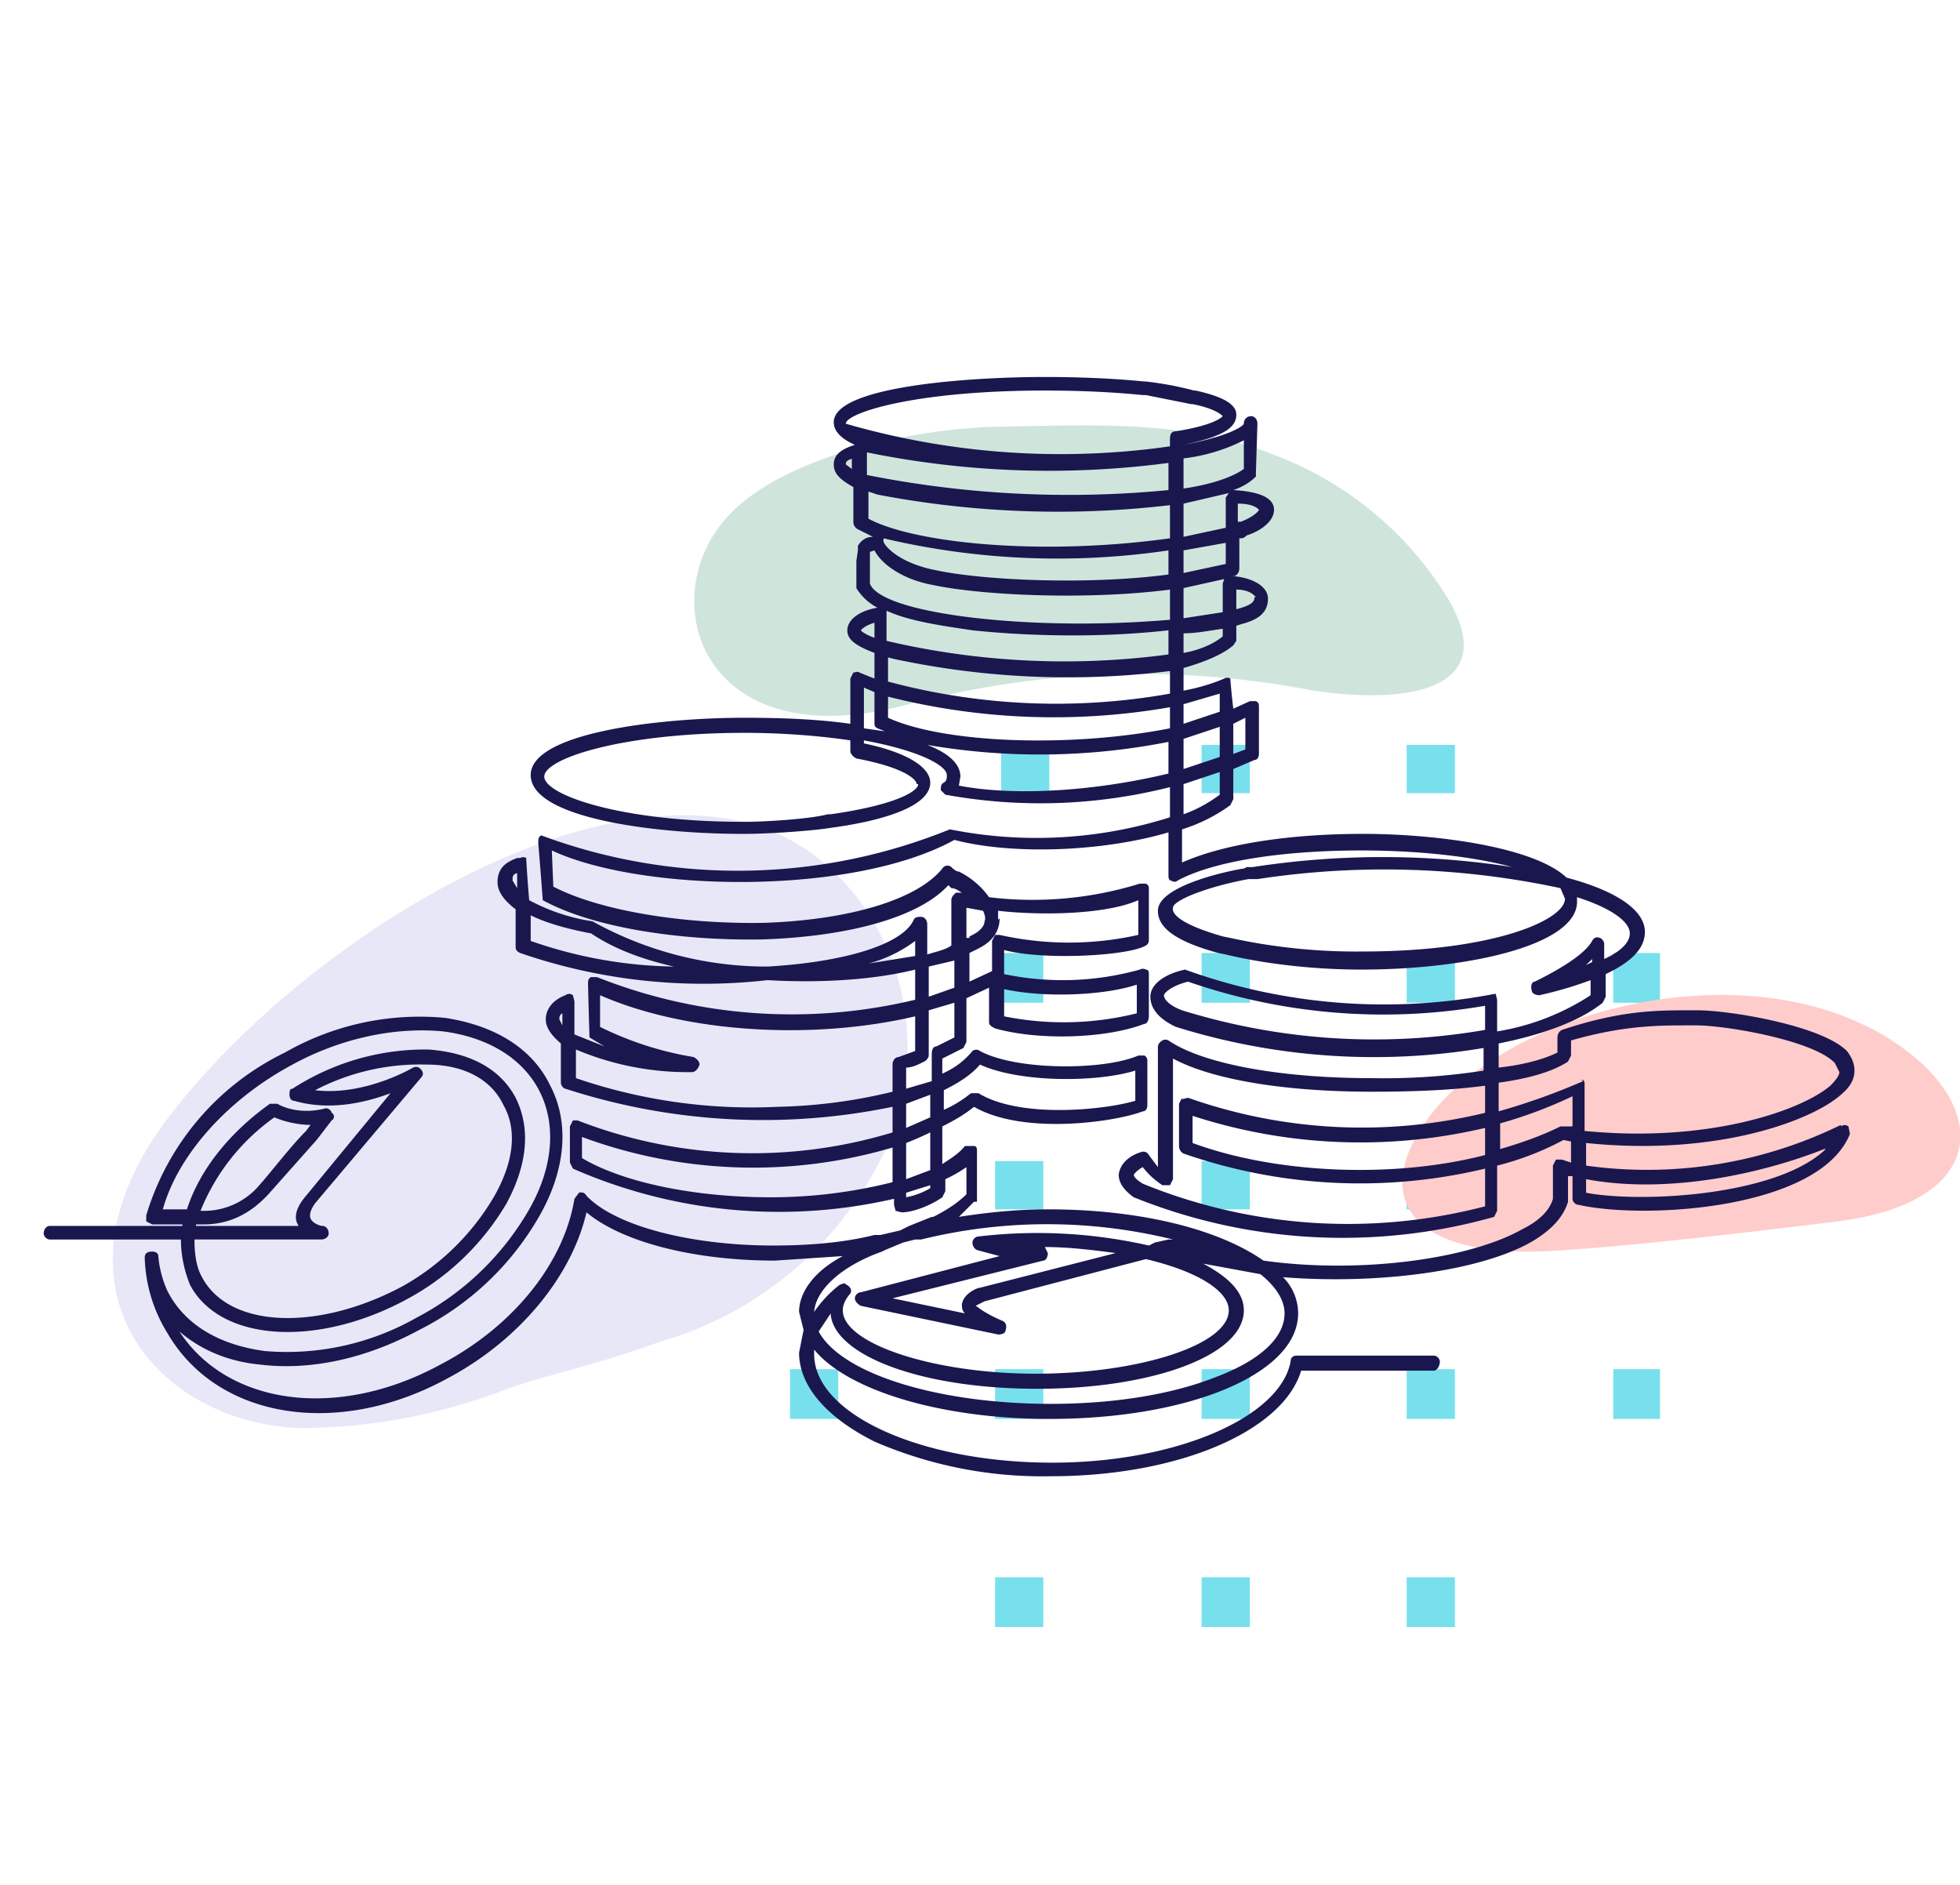 <svg xmlns="http://www.w3.org/2000/svg" width="130" height="125" fill="none">
  <path fill="#78E0ED" d="M69.6 49.6h-3.2v3.2h3.2v-3.2Zm13.3-.2h-3.2v3.2h3.2v-3.2Zm13.6 0h-3.2v3.2h3.2v-3.2ZM55.6 63.2h-3.2v3.3h3.2v-3.3Zm13.6 0H66v3.3h3.2v-3.3Zm13.7 0h-3.2v3.3h3.2v-3.3Zm13.6 0h-3.2v3.3h3.2v-3.3Zm13.6 0H107v3.3h3.1v-3.3ZM55.6 77h-3.2v3.2h3.2V77Zm13.6 0H66v3.2h3.2V77Zm13.7 0h-3.2v3.2h3.2V77Zm13.6 0h-3.2v3.2h3.2V77Zm13.6 0H107v3.2h3.1V77ZM55.6 90.8h-3.2v3.3h3.2v-3.3Zm13.6 0H66v3.3h3.2v-3.3Zm13.7 0h-3.2v3.3h3.2v-3.3Zm13.6 0h-3.2v3.3h3.2v-3.3Zm13.6 0H107v3.3h3.1v-3.3Zm-40.9 13.8H66v3.3h3.2v-3.3Zm13.7 0h-3.2v3.3h3.2v-3.3Zm13.6 0h-3.2v3.3h3.2v-3.3Z"/>
  <path fill="#CFE5DC" fill-rule="evenodd" d="M96.1 39.8a23 23 0 0 0-11.5-9.6c-5.9-2.4-11.9-2-18.7-1.9-5.8.2-13.6 2-17.3 5.6-5.5 5.4-2.3 16.4 11.3 12.9a60 60 0 0 1 27.2-1c6.8 1 12.3-.3 9-6Z" clip-rule="evenodd"/>
  <path fill="#FCC" fill-rule="evenodd" d="M102 83c5-.2 14.2-1.3 19.9-2 9.3-1.2 10-6.7 5.2-10.8-9.7-8.2-28.2-3.3-33 4.9-2.7 4.4-.5 8.1 7.9 7.9Z" clip-rule="evenodd"/>
  <path fill="#E8E7F8" fill-rule="evenodd" d="M49.7 54.6c-12-3.2-30.2 8.5-38.6 19.6-8.3 11-1 20 8.6 20.5a38 38 0 0 0 13.7-2.5c2-.8 6.3-1.7 10.3-3.2a23.7 23.7 0 0 0 15-12.7c4.2-9.4-1-19.5-9-21.7Z" clip-rule="evenodd"/>
  <path fill="#1A174F" d="M122.1 74.6a29.2 29.2 0 0 1-16.9 2.7v-1.5c8.7.9 15-1.5 16.9-3.2.6-.5.9-1 .9-1.6 0-.5-.2-.9-.5-1.3-1.7-1.7-7.8-2.7-9.9-2.7h-.5c-2.2 0-4.6 0-8.5 1.3-.2.1-.3.3-.3.5v1c-.8.4-2.1.8-3.9 1v-1.6c3-.6 5.4-1.5 6.9-2.7l.2-.4v-1.5c1.7-.8 2.6-1.7 2.6-2.8 0-1.4-1.8-2.7-5.2-3.6-2.1-2-8.5-2.9-13.5-2.9s-9.3.7-12 1.9V55a11 11 0 0 0 3.2-1.6l.2-.4v-2l1.4-.6c.2 0 .3-.2.3-.4v-3.1c0-.2 0-.3-.2-.4h-.4l-1.1.5a49.4 49.4 0 0 1-.2-2 .4.4 0 0 0-.4 0c-.7.3-1.6.6-2.7.8v-1.5c1.4-.4 2.6-.9 3.3-1.5l.2-.3v-1l.3-.1c1.2-.3 1.8-.8 1.8-1.7 0-.8-1-1.4-2.4-1.5h.2c.2-.1.3-.3.3-.5v-2c.2 0 .3 0 .5-.2.4-.1 1.8-.7 1.8-1.7 0-.8-1-1.2-2.7-1.3.6-.2 1.1-.5 1.5-.9v-.3l.1-3.2c0-.3-.2-.5-.4-.5-.3 0-.5.2-.5.5 0 .1-.8.8-4 1.4 2.3-.5 3.5-1 3.5-2 0-.7-.9-1.2-2.7-1.6h-.1a22 22 0 0 0-3.2-.6h-.1c-2-.2-4.3-.3-6.6-.3-4.9 0-14 .6-14 3 0 .6.5 1.1 1.4 1.5-.6.2-1.4.5-1.4 1.3 0 .6.4 1 1.3 1.5v2.3c0 .2.1.4.3.5l1 .5c-.3 0-.7.1-1 .6v.3l-.1.7V39c.3.5.8 1 1.4 1.3-1.2.2-2 .8-2 1.5 0 .6.5 1 1.8 1.5V45l-1-.4c-.1-.1-.3 0-.4 0l-.2.4v3c-2.1-.3-4.5-.4-7-.4-5.7 0-14.2 1-14.2 3.8 0 2.9 8.4 3.9 14 3.9h.2c1.6 0 4.5-.2 5.7-.4 3-.4 6.6-1.3 6.6-3 0-1-1.5-2-4.4-2.6v-.2c3.8.7 5.5 1.7 5.5 2.3 0 .2 0 .4-.2.5-.2.1-.2.3-.2.5l.3.3a35 35 0 0 0 14.9-.5v2A29.3 29.3 0 0 1 63 55a37.4 37.4 0 0 1-27.1.4c-.2.1-.2.3-.2.5a386.8 386.8 0 0 1 .3 3.8c3.3 1.8 9 2.7 14.6 2.6 5.8-.2 10.4-1.5 12.3-3.6l.2.2c.3 0 .5.2.7.3h-.4c-.2.2-.3.3-.3.5v3c-.4.3-1 .4-1.6.6v-2c0-.3-.2-.5-.4-.5s-.4 0-.5.2c-.7 1.6-4.5 2.8-9.7 3.1a23.8 23.8 0 0 1-11.6-3 13 13 0 0 1-4.2-1.4 90.4 90.4 0 0 1-.2-2.8.4.4 0 0 0-.4 0h-.2c-.5.2-1.3.5-1.3 1.6 0 .6.4 1.2 1.2 1.8v2.5c0 .2.1.3.3.4A37.3 37.3 0 0 0 50.9 65c3.4.2 7 0 9.8-.7v2a35 35 0 0 1-21.1-1.5h-.4c-.2.1-.2.3-.2.4a435 435 0 0 0 .1 3.6l1 .6-2-.8v-2.2L38 66a.4.4 0 0 0-.5 0c-.8.3-1.3.9-1.3 1.6 0 .5.3 1 1 1.6v2.6c0 .2.2.4.3.4a42.4 42.4 0 0 0 21.7 1.2v1.7a32 32 0 0 1-20.9-.8H38l-.2.4v2.4l.2.4a34 34 0 0 0 21.3 2v.4l.1.4.4.1c.8 0 2-.5 2.7-1l.2-.4v-.8a9 9 0 0 0 1.4-.8v1.8c-.5.5-1.2 1-2.2 1.5h-.1l-1.5.6-.6.3-1.3.3H58c-2 .5-4.3.7-6.7.7-5.5 0-10.5-1.3-12.4-3.3a.4.4 0 0 0-.5-.2l-.3.4c-.7 4.3-4.1 8.5-8.9 11-6.8 3.7-14.1 2.7-17.3-2.2 1.4 1.2 3.2 2 5.4 2.2 3.3.4 7-.4 10.5-2.3a19 19 0 0 0 8-7.6c1.7-3 2-6.1.7-8.6-1.2-2.5-3.7-4-7-4.5a18 18 0 0 0-10.6 2.3 17.6 17.6 0 0 0-9.2 10.8v.4l.4.2h2v.1H3.3c-.2 0-.4.2-.4.5 0 .2.2.4.4.4H12c0 1 .2 2 .6 3 2 3.8 8.5 4.2 14.5.9a17 17 0 0 0 6.5-6.3c1.4-2.6 1.6-5 .6-7-1-1.9-3-3-5.8-3.2a16.2 16.2 0 0 0-9 2.6c-.2 0-.2.2-.2.4s.1.4.3.4c2.4.7 4.8.1 6.4-.5l-5.6 6.8c-.6.7-.8 1.3-.6 1.8l.1.2H13v-.1h.5c1.7 0 3.1-.7 4.3-2l3.2-3.6 1-1.3c.2-.1.2-.4 0-.5a.4.4 0 0 0-.4-.3c-1.5.4-2.7 0-3.2-.3h-.5c-2.8 2-4.7 4.5-5.5 7h-1.6c1-3.6 4.3-7.3 8.6-9.6 3.3-1.8 6.9-2.5 10-2.2 3 .4 5.3 1.8 6.4 4 1.1 2.2.9 5-.7 7.8a18.5 18.5 0 0 1-7.5 7.2 17.4 17.4 0 0 1-10 2.2c-3.1-.4-5.4-1.8-6.5-4a7 7 0 0 1-.6-2.3c0-.2-.2-.3-.4-.3-.3 0-.5.1-.5.4a10 10 0 0 0 1.5 5c3.3 5.7 11.3 7 18.6 3 4.7-2.5 8.2-6.7 9.2-11 2.4 2 7.2 3.2 12.5 3.2l4.5-.3C54 84.3 53 85.7 53 87l.3 1.2-.3 1.5c0 2.2 1.8 4.3 5 5.9a28 28 0 0 0 11.7 2.3c8.5 0 15.4-3 16.6-7h8.8c.2 0 .4-.3.4-.6 0-.2-.2-.4-.4-.4H86c-.2 0-.4.1-.4.4C84.9 94 78 97 69.8 97 61.1 97 54 93.8 54 89.8v-.3c2.2 2.7 8.4 4.6 15.6 4.6 9.3 0 16.5-3 16.5-7 0-.8-.3-1.7-1-2.4 6.3.5 13-.4 16.4-2.3 1.4-.8 2.2-1.7 2.5-2.7V78h.3v1.5c0 .2.2.4.4.4 4.4 1 16 .3 18-4.7l-.1-.5a.4.4 0 0 0-.5 0ZM81.3 34.5v.5l-2.8.6v-2.2l3-.7-.2.3v1.5Zm-.2 6.1-2.6.4v-2l2.7-.6-.1.3v2Zm.7 7.4.8-.4v2.1l-.8.3v-2Zm-3.3-15.6v-2a12 12 0 0 0 4-1.2v1.9c-.7.5-2 1-4 1.3Zm2.6 9.2v.6c-.6.5-1.5.9-2.6 1.1V42c.9 0 1.8-.2 2.6-.3Zm.2-4.2-2.8.6v-1.5l2.8-.5v1.4ZM78.5 54v-2l2.4-.8v1.5a9 9 0 0 1-2.4 1.3Zm0-3v-2l2.4-.8v2l-2.4.8Zm0-3v-1.3l2.4-.7v1.2l-2.4.8ZM105 71.7a43.6 43.6 0 0 1-5.6 2v-1.9c2.2-.3 3.7-.8 4.6-1.4l.2-.4v-1c3.5-1 5.8-1 7.8-1h.5c2 0 7.8 1 9.2 2.5l.3.6c0 .2-.2.5-.6.9-2 1.7-8.2 3.8-16.3 3v-3c0-.2 0-.4-.2-.4Zm-40.2 8v-3.3c0-.2 0-.4-.2-.4H64c-.4.5-.9.8-1.5 1.2v-2.5c.8-.4 1.5-.8 2.1-1.3 3.3 1.9 9.4 1 11.2.3.2 0 .3-.2.3-.4v-3s0-.2-.2-.3h-.4c-2.3 1-8.1 1-10.5-.3a.4.4 0 0 0-.5 0c-.5.6-1.1 1.1-2 1.5v-1l1.4-.7.2-.4v-2.9l1.5-.7v2.3c0 .2.2.3.4.4 2.8.8 7.3.7 9.9-.3.2 0 .3-.3.3-.5v-2.8c0-.1 0-.3-.2-.3a.4.4 0 0 0-.4 0 19 19 0 0 1-9 .3V63c2.5.7 8.3.4 9.4-.3.2-.1.2-.3.2-.4V59c0-.2 0-.3-.2-.4h-.4a24 24 0 0 1-10 .9 5.4 5.4 0 0 0-2-1.7c-.2 0-.4-.2-.5-.3a.4.4 0 0 0-.6.1c-1.6 2-6 3.4-11.8 3.6-5.4.1-10.9-.8-14-2.4l-.1-2.4c6 2.8 20 3 26.7-.7 3.8 1 9.8.8 14.2-.5V58c0 .2 0 .4.2.4.1.1.3.1.4 0 2.4-1.3 7-2 12.2-2 3.8 0 7.4.4 10 1.1a56.2 56.2 0 0 0-17.2 0h-.4l-.2.1c-.2 0-5.7 1-5.7 2.8 0 1.1 1.1 2 4 2.8l.5.1c2.5.6 5.7 1 9 1 7 0 14.3-1.6 14.3-4.5v-.3c2.2.7 3.5 1.6 3.5 2.4 0 .6-.6 1.2-1.7 1.7v-1c0-.2-.2-.4-.3-.4-.2-.1-.4 0-.5.2-.6 1.1-3 2.3-3.8 2.7-.2 0-.3.3-.2.6 0 .2.3.3.5.3a25 25 0 0 0 3.4-1v1a16 16 0 0 1-6.2 2.4v-2.1l-.1-.4a38.8 38.8 0 0 1-20.6-1.6c-1.4.3-2.3 1-2.3 1.8s.6 1.5 1.7 2a44 44 0 0 0 20.4 1.4V71a43 43 0 0 1-7.4.5c-6.3 0-11.3-1-13.5-2.5a.4.4 0 0 0-.4 0c-.2.1-.3.3-.3.4v8l-.6-.8a.4.4 0 0 0-.5-.2c-.7.2-1.4.7-1.5 1.5 0 .5.3 1 1 1.5a37 37 0 0 0 23.9 1.3l.2-.4v-3c1.6-.4 3.1-1 4.4-1.7l.5.1v1.4l-.6-.2h-.4l-.2.4v2.2c-.2.7-.8 1.4-2 2-3.5 2-10.8 3-17.2 2.1-3-2.1-8.2-3.4-14.3-3.4-2 0-4 .2-5.9.5l1-1ZM75.3 71v2c-2 .6-7.6 1.2-10.4-.5h-.5c-.5.4-1.1.8-1.8 1.1v-1.3c1-.5 1.8-1 2.4-1.7 2.6 1.2 7.7 1.2 10.3.4Zm-11-8.8h-.2v-2l1.1.2c.1.2.2.5.1.7 0 .3-.3.7-1 1Zm11.1 5a20 20 0 0 1-8.8.2v-1.8c2.8.6 6.7.4 8.8-.3V67ZM66.2 61v-.6c2.6.3 7 .3 9.3-.7V62a21 21 0 0 1-9.2 0H66l-.2.4v2l-1.5.7v-1.9l.6-.3c1-.5 1.4-1.2 1.4-2Zm24.2 2.1a39 39 0 0 1-8.8-.9l-.5-.1c-2.8-.8-3.4-1.5-3.3-1.9 0-.5 2.3-1.4 5-1.9h.6a55.7 55.7 0 0 1 20.1.6l.3.7c0 1.4-4.7 3.5-13.4 3.5Zm-11.6 2a39.5 39.5 0 0 0 19.7 1.6v1.6A43 43 0 0 1 78.4 67c-.8-.3-1.2-.7-1.2-1 0-.1.4-.6 1.6-.9Zm-.4 7.7-.2.4V76c0 .2.1.4.3.5a35.6 35.6 0 0 0 20 1V80a36 36 0 0 1-22.7-1.5c-.5-.3-.6-.5-.6-.6 0 0 .2-.3.6-.5.3.4.7.8 1.3 1.2h.5l.2-.4v-8c2.6 1.4 7.4 2.2 13.2 2.2 2.7 0 5.3-.1 7.5-.4v1.8a34.6 34.6 0 0 1-19.7-1l-.4.1Zm.7 2.9V74a36 36 0 0 0 19.4.8v1.8c-6.2 1.6-14 1.2-19.4-.8Zm24.4-1c-1.2.6-2.6 1.1-4 1.5v-1.7a30 30 0 0 0 4.8-1.8v2a34.5 34.5 0 0 1-.8 0Zm1.7-10.7.4-.4v.2l-.4.2ZM78 28.6c-.3 0-.4.2-.4.5v.5a51.3 51.3 0 0 1-21.5-1.5c0-.7 4.5-2.2 13.2-2.2 2.3 0 4.5.1 6.5.3h.2l3 .6h.1c1.5.3 1.9.7 2 .8-.1.1-.6.6-3.1 1Zm-19.8 4.2a63.6 63.6 0 0 0 19.4.7v2.2c-8.7 1.2-17 .3-20-1.3v-1.8l.6.2Zm-.5 4.5v-.7l.3-.1c.4.8 1.7 1.9 3.9 2.3 3.3.7 10.3 1 15.7.3v2c-9.3.8-19.2-.4-19.9-2.4v-1.4Zm1.2 7.9v-1.6l.4.1a55 55 0 0 0 18.3.8V46a43 43 0 0 1-18.7-.8Zm0 1a44.8 44.8 0 0 0 18.7.7v1.4c-6.6 1.3-15 1-18.7-.7v-1.4Zm2.6 3.2a44 44 0 0 0 16-.2v2.1c-5 1.2-10.3 1.5-13.9.8l.1-.6c0-.9-.9-1.6-2.2-2.1ZM58 47.9c0 .2 0 .3.2.4l.5.2-1.4-.2v-2.7l.7.3v2Zm0-6.6v1c-.8-.3-.9-.5-.9-.5s.2-.3.9-.5Zm5.8 45.2c0 .2 0 .4.2.6l-4.8-1 10-2.5c.2 0 .3-.3.3-.5l-.2-.4c1.6 0 3.2.2 4.7.4l-9 2.3c-.2 0-1.1.4-1.2 1.1Zm14-4.3h-.3l-.9.2-.4.2a33.3 33.3 0 0 0-11.3-.6c-.2 0-.4.2-.4.4s.1.4.3.5l1.5.4-9.2 2.4c-.2 0-.4.2-.4.4s.2.4.4.5l9.1 1.9c.3 0 .5-.1.5-.3.1-.3 0-.5-.2-.6-1.4-.6-1.7-1-1.8-1l.6-.3L76 83.5c3.4.8 5.5 2.1 5.5 3.4 0 2.3-6 4.2-12.8 4.2-6.8 0-12.8-2-12.8-4.2 0-.3.1-.6.4-1 .2-.2.2-.4 0-.6l-.3-.2-.3.1A8 8 0 0 0 54 87c.1-1.4 1.7-3 4.5-4l.2-.1 1.2-.5.8-.2h.4a34.9 34.9 0 0 1 16.7 0Zm-22.7 5c.3 2.7 6 4.9 13.7 4.9 7.6 0 13.7-2.2 13.7-5.2 0-1.2-1-2.2-2.7-3.1l3.8.7c1 .8 1.6 1.7 1.6 2.6 0 1.6-1.6 3.1-4.5 4.2-3 1.2-6.9 1.8-11 1.8-7.5 0-13.9-2-15.4-4.8l.8-1.2Zm66-11c-3.2 3.1-12.2 3.6-15.9 2.9v-.9c5.3 1 11.5-.3 15.8-2ZM83.2 39.6c0 .2 0 .5-1.2.8v-1.3c.9 0 1.2.4 1.3.5Zm.3-5.8c0 .1-.4.5-1.2.8h-.2v-1.2c1 0 1.3.3 1.4.4Zm-6-3.3v2a68.4 68.4 0 0 1-20-1V30a60.4 60.4 0 0 0 20 .7Zm-21-.1v.7l-.4-.3c0-.2.1-.3.5-.4Zm21 7.7c-5.3.7-12.3.4-15.5-.3-2.5-.5-3.4-1.7-3.4-1.9v-.2a50.2 50.2 0 0 0 18.9.8V38Zm0 3.8v1.5a51.8 51.8 0 0 1-18.7-.9v-2c1.5.7 3.7 1 5.7 1.3 3.8.4 8.6.5 13 0ZM60.9 52c0 .5-1.6 1.4-5.8 2h-.2c-1.1.3-4 .5-5.5.5h-.1c-8.2 0-13.2-1.8-13.2-3s5.2-2.9 13.3-2.9c2.5 0 5 .2 7 .5v.7c0 .2.2.4.4.5 3.2.6 4 1.4 4 1.7Zm.7 14v-1.9l1.7-.4v1.8l-1.7.6Zm.2 3.8v1.9l-1.7.5v-1.4c.4 0 .8-.2 1.2-.4.2-.1.3-.3.3-.4v-3l1.7-.5v2.3l-1.2.6c-.2 0-.3.2-.3.5Zm-1.7 5v-1.6l1.6-.6v1.5l-1.6.7Zm0 3.4v-2.4a22 22 0 0 0 1.6-.7v2.5l-1.6.6Zm1.6.4v.2a5 5 0 0 1-1.6.6v-.3l1.6-.5Zm-1-16.2v1l-3.1.5a9 9 0 0 0 3.1-1.5Zm-1.5 8v2a35 35 0 0 1-7.6 1 36 36 0 0 1-13.4-1.9v-1.9a19 19 0 0 0 7.7 1.5c.2 0 .4-.2.5-.5 0-.2-.2-.4-.4-.5a22 22 0 0 1-6.2-2V66c5.7 2.5 14.1 3 20.9 1.4v2.3l-1.1.4c-.2 0-.4.2-.4.5Zm0 5.7v2.3a33 33 0 0 1-8.1 1c-5.1 0-9.8-1-12.5-2.6v-1.4a32.7 32.7 0 0 0 20.6.7Zm-14.5-12a30 30 0 0 1-9.5-1.7v-1.7c1 .5 2.4.9 4 1.2 1.5 1 3.3 1.7 5.5 2.2Zm-10.4-6.2v1l-.3-.5c0-.3 0-.4.3-.5Zm3 9.3v.8l-.2-.4c0-.1 0-.3.2-.4Zm-9.4 4.3c.2-.2.2-.4 0-.6a.4.4 0 0 0-.5-.1s-3.2 1.9-6.5 1.5a15 15 0 0 1 7.4-1.7c2.5 0 4.3 1 5.1 2.7.9 1.6.7 3.7-.6 6a16.2 16.2 0 0 1-6.1 6c-5.6 3-11.5 2.8-13.3-.6-.4-.7-.5-1.6-.5-2.5h8.4c.3 0 .5-.2.5-.4 0-.3-.2-.5-.4-.5s-.7-.2-.8-.5c-.1-.2 0-.6.3-1l7-8.3Zm-14.6 8.8a14 14 0 0 1 4.9-6.2c.7.3 1.6.5 2.4.5l-.3.4c-1 1-2.3 2.7-3.1 3.6a4.8 4.8 0 0 1-3.7 1.7h-.2Z"/>
</svg>
